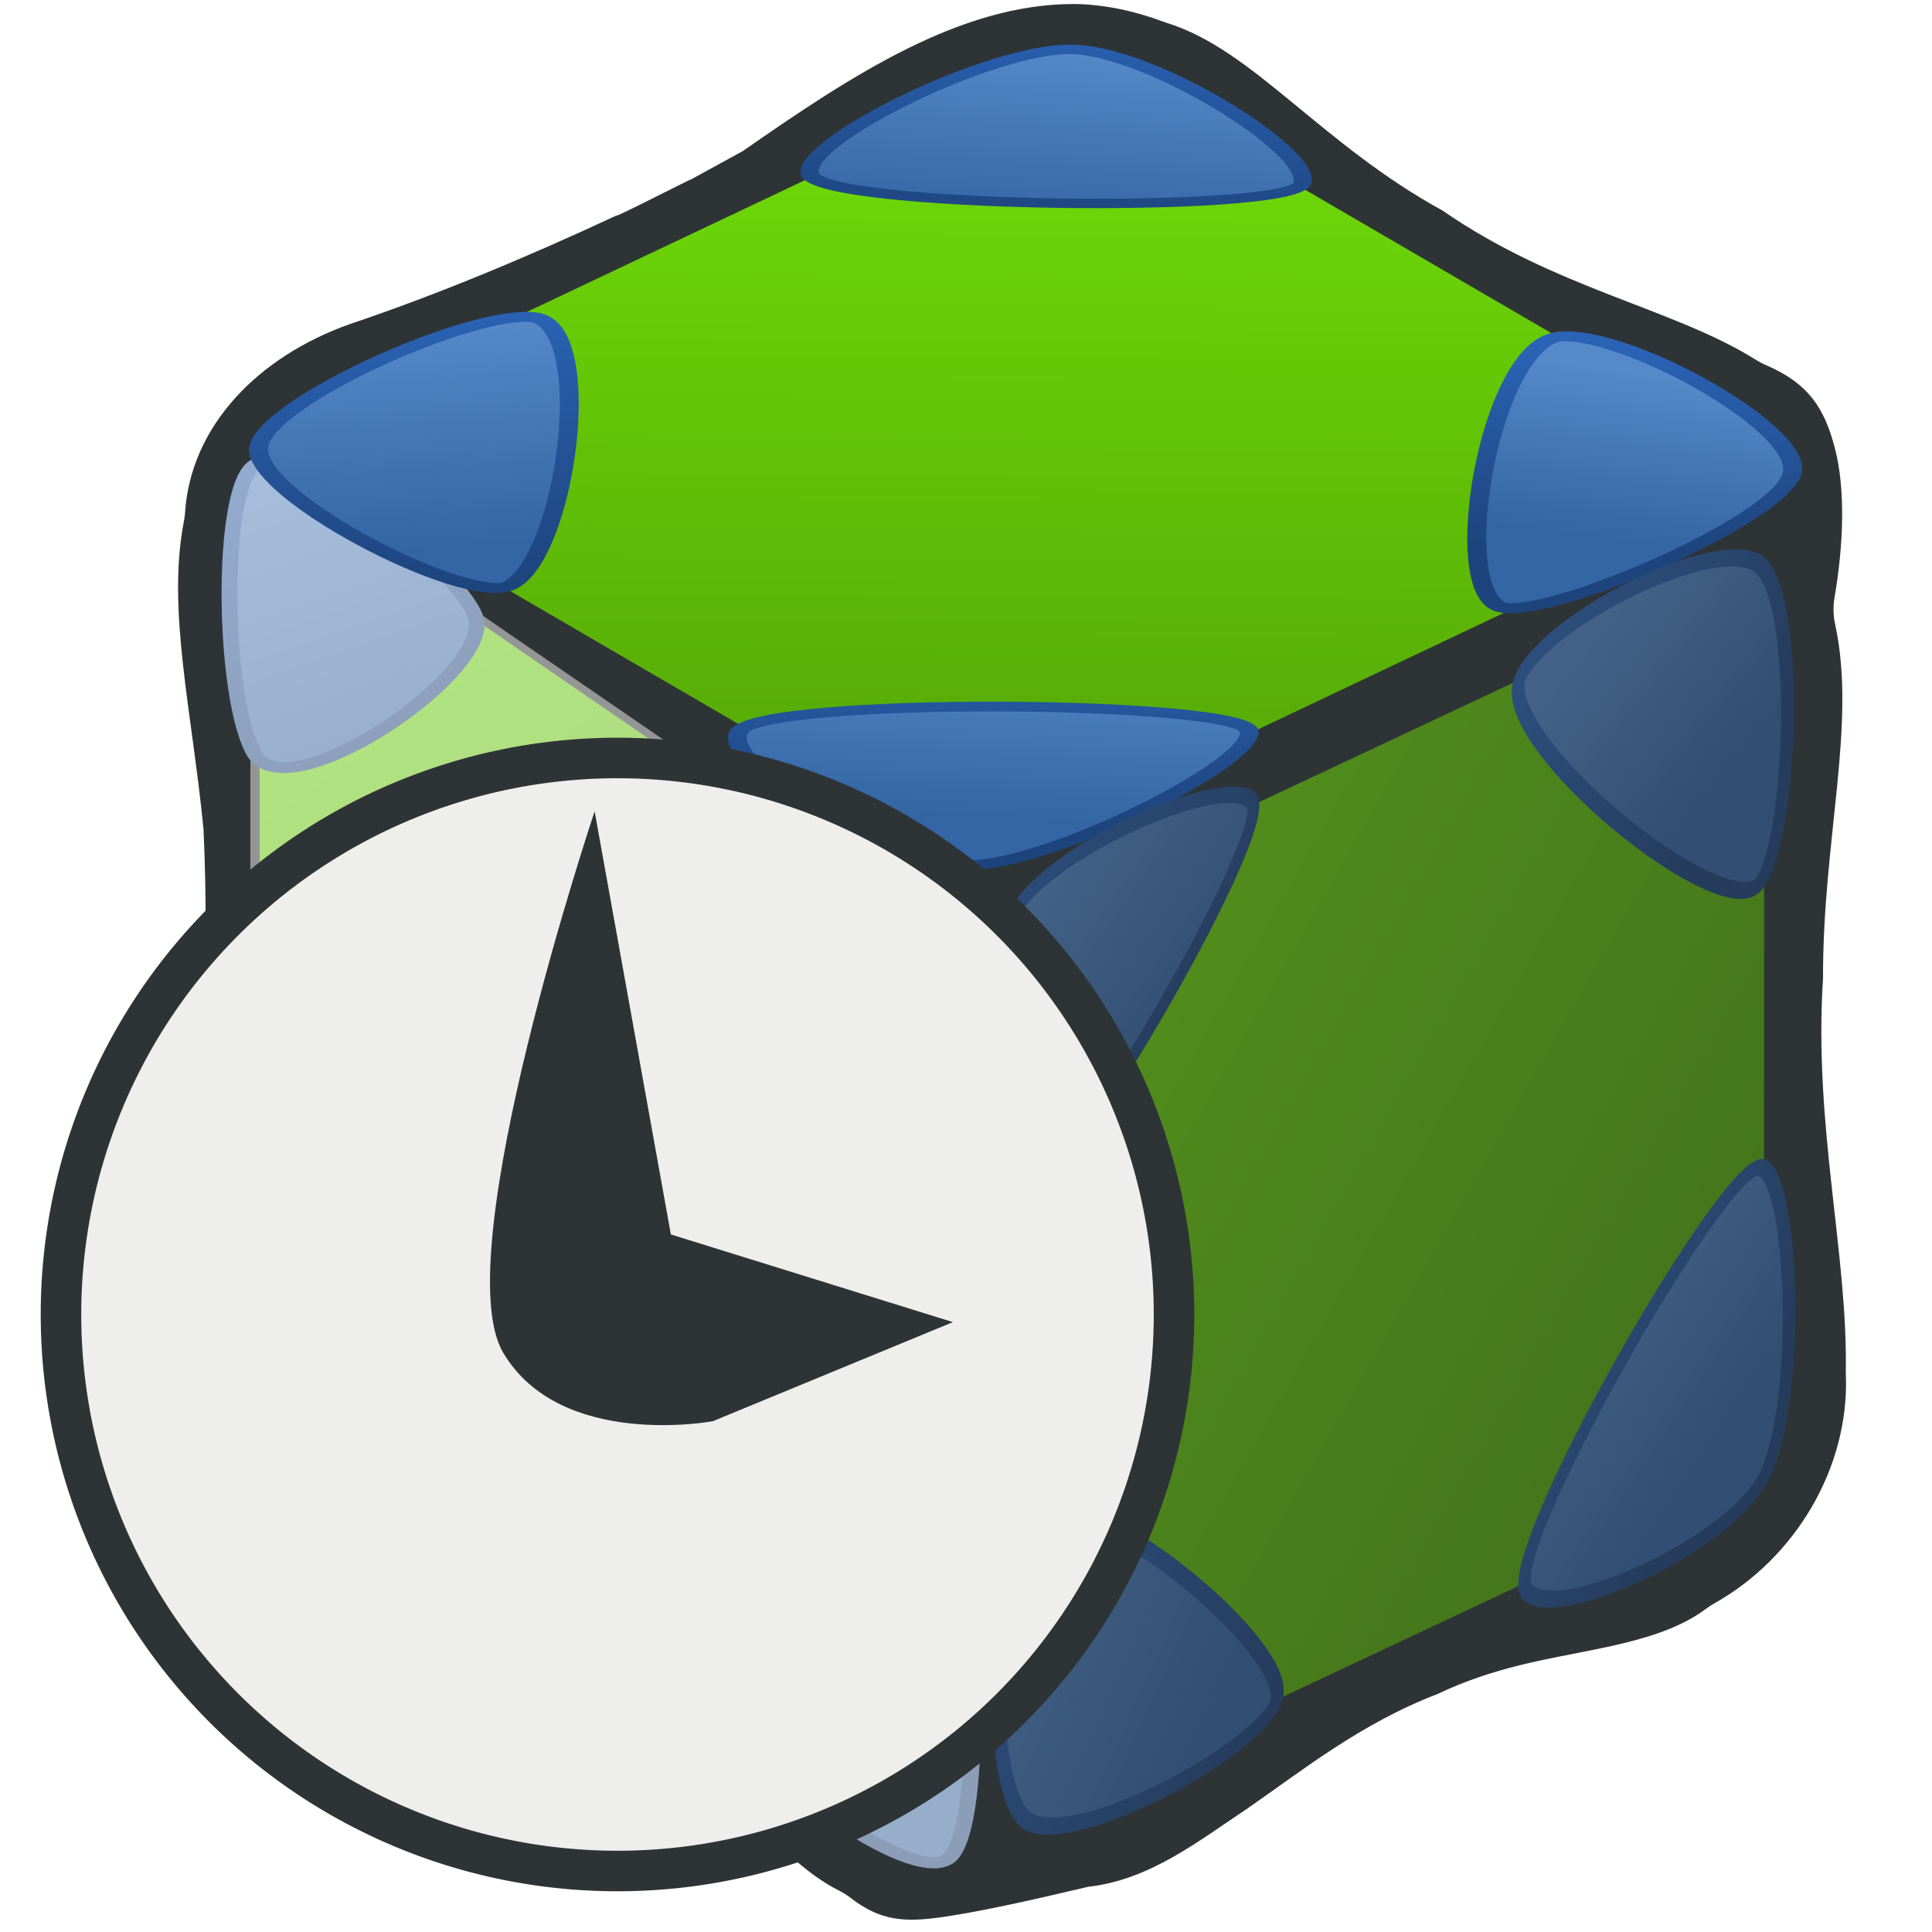 <?xml version="1.0" encoding="UTF-8" standalone="no"?>
<!-- Created with Inkscape (http://www.inkscape.org/) -->
<svg
   xmlns:dc="http://purl.org/dc/elements/1.1/"
   xmlns:cc="http://creativecommons.org/ns#"
   xmlns:rdf="http://www.w3.org/1999/02/22-rdf-syntax-ns#"
   xmlns:svg="http://www.w3.org/2000/svg"
   xmlns="http://www.w3.org/2000/svg"
   xmlns:xlink="http://www.w3.org/1999/xlink"
   xmlns:sodipodi="http://sodipodi.sourceforge.net/DTD/sodipodi-0.dtd"
   xmlns:inkscape="http://www.inkscape.org/namespaces/inkscape"
   width="512"
   height="512"
   id="svg2"
   sodipodi:version="0.32"
   inkscape:version="0.46"
   version="1.0"
   sodipodi:docname="icon.svg"
   inkscape:output_extension="org.inkscape.output.svg.inkscape"
   inkscape:export-filename="/home/onni/Projects/DeMixer/iconu.png"
   inkscape:export-xdpi="90"
   inkscape:export-ydpi="90">
  <defs
     id="defs4">
    <linearGradient
       id="linearGradient3191">
      <stop
         style="stop-color:#71df08;stop-opacity:1;"
         offset="0"
         id="stop3193" />
      <stop
         style="stop-color:#4e9a06;stop-opacity:1;"
         offset="1"
         id="stop3195" />
    </linearGradient>
    <linearGradient
       id="linearGradient3175">
      <stop
         style="stop-color:#5689ca;stop-opacity:1;"
         offset="0"
         id="stop3177" />
      <stop
         style="stop-color:#3465a4;stop-opacity:1;"
         offset="1"
         id="stop3179" />
    </linearGradient>
    <linearGradient
       id="linearGradient3161">
      <stop
         style="stop-color:#2b63b6;stop-opacity:1;"
         offset="0"
         id="stop3163" />
      <stop
         style="stop-color:#1d447c;stop-opacity:1;"
         offset="1"
         id="stop3165" />
    </linearGradient>
    <inkscape:perspective
       sodipodi:type="inkscape:persp3d"
       inkscape:vp_x="0 : 526.18109 : 1"
       inkscape:vp_y="0 : 1000 : 0"
       inkscape:vp_z="744.09448 : 526.18109 : 1"
       inkscape:persp3d-origin="372.04724 : 350.78739 : 1"
       id="perspective10" />
    <linearGradient
       inkscape:collect="always"
       xlink:href="#linearGradient3191"
       id="linearGradient3206"
       gradientUnits="userSpaceOnUse"
       x1="35.684"
       y1="34.628"
       x2="550.677"
       y2="542.737" />
    <linearGradient
       inkscape:collect="always"
       xlink:href="#linearGradient3175"
       id="linearGradient3208"
       gradientUnits="userSpaceOnUse"
       gradientTransform="matrix(1.419,0,0,1.419,0.875,10.679)"
       x1="65.071"
       y1="-16.842"
       x2="125.408"
       y2="63.158" />
    <linearGradient
       inkscape:collect="always"
       xlink:href="#linearGradient3161"
       id="linearGradient3210"
       gradientUnits="userSpaceOnUse"
       gradientTransform="matrix(1.419,0,0,1.419,0.875,10.679)"
       x1="44.735"
       y1="-31.127"
       x2="125.408"
       y2="63.158" />
    <linearGradient
       inkscape:collect="always"
       xlink:href="#linearGradient3175"
       id="linearGradient3212"
       gradientUnits="userSpaceOnUse"
       gradientTransform="matrix(1.492,0,0,1.492,-249.033,12.734)"
       x1="461.983"
       y1="-9.365"
       x2="506.461"
       y2="63.492" />
    <linearGradient
       inkscape:collect="always"
       xlink:href="#linearGradient3161"
       id="linearGradient3214"
       gradientUnits="userSpaceOnUse"
       gradientTransform="matrix(1.492,0,0,1.492,-249.033,12.734)"
       x1="431.983"
       y1="-12.222"
       x2="506.461"
       y2="63.492" />
    <linearGradient
       inkscape:collect="always"
       xlink:href="#linearGradient3175"
       id="linearGradient3216"
       gradientUnits="userSpaceOnUse"
       gradientTransform="matrix(1.487,0,0,1.487,5.789,-251.358)"
       x1="31.43"
       y1="376.674"
       x2="126.389"
       y2="446.674" />
    <linearGradient
       inkscape:collect="always"
       xlink:href="#linearGradient3161"
       id="linearGradient3218"
       gradientUnits="userSpaceOnUse"
       gradientTransform="matrix(1.487,0,0,1.487,5.789,-251.358)"
       x1="5.715"
       y1="396.674"
       x2="126.389"
       y2="488.102" />
    <linearGradient
       inkscape:collect="always"
       xlink:href="#linearGradient3175"
       id="linearGradient3220"
       gradientUnits="userSpaceOnUse"
       gradientTransform="matrix(1.466,0,0,1.466,-236.375,-240.304)"
       x1="448.508"
       y1="374.912"
       x2="507.442"
       y2="446.34" />
    <linearGradient
       inkscape:collect="always"
       xlink:href="#linearGradient3161"
       id="linearGradient3222"
       gradientUnits="userSpaceOnUse"
       gradientTransform="matrix(1.466,0,0,1.466,-236.375,-240.304)"
       x1="430.106"
       y1="369.197"
       x2="507.442"
       y2="446.34" />
    <linearGradient
       inkscape:collect="always"
       xlink:href="#linearGradient3191"
       id="linearGradient3349"
       gradientUnits="userSpaceOnUse"
       x1="35.684"
       y1="34.628"
       x2="550.677"
       y2="542.737" />
    <linearGradient
       inkscape:collect="always"
       xlink:href="#linearGradient3175"
       id="linearGradient3351"
       gradientUnits="userSpaceOnUse"
       gradientTransform="matrix(1.419,0,0,1.419,0.875,10.679)"
       x1="65.071"
       y1="-16.842"
       x2="125.408"
       y2="63.158" />
    <linearGradient
       inkscape:collect="always"
       xlink:href="#linearGradient3161"
       id="linearGradient3353"
       gradientUnits="userSpaceOnUse"
       gradientTransform="matrix(1.419,0,0,1.419,0.875,10.679)"
       x1="44.735"
       y1="-31.127"
       x2="125.408"
       y2="63.158" />
    <linearGradient
       inkscape:collect="always"
       xlink:href="#linearGradient3175"
       id="linearGradient3355"
       gradientUnits="userSpaceOnUse"
       gradientTransform="matrix(1.492,0,0,1.492,-249.033,12.734)"
       x1="461.983"
       y1="-9.365"
       x2="506.461"
       y2="63.492" />
    <linearGradient
       inkscape:collect="always"
       xlink:href="#linearGradient3161"
       id="linearGradient3357"
       gradientUnits="userSpaceOnUse"
       gradientTransform="matrix(1.492,0,0,1.492,-249.033,12.734)"
       x1="431.983"
       y1="-12.222"
       x2="506.461"
       y2="63.492" />
    <linearGradient
       inkscape:collect="always"
       xlink:href="#linearGradient3175"
       id="linearGradient3359"
       gradientUnits="userSpaceOnUse"
       gradientTransform="matrix(1.487,0,0,1.487,5.789,-251.358)"
       x1="31.43"
       y1="376.674"
       x2="126.389"
       y2="446.674" />
    <linearGradient
       inkscape:collect="always"
       xlink:href="#linearGradient3161"
       id="linearGradient3361"
       gradientUnits="userSpaceOnUse"
       gradientTransform="matrix(1.487,0,0,1.487,5.789,-251.358)"
       x1="5.715"
       y1="396.674"
       x2="126.389"
       y2="488.102" />
    <linearGradient
       inkscape:collect="always"
       xlink:href="#linearGradient3175"
       id="linearGradient3363"
       gradientUnits="userSpaceOnUse"
       gradientTransform="matrix(1.466,0,0,1.466,-236.375,-240.304)"
       x1="448.508"
       y1="374.912"
       x2="507.442"
       y2="446.34" />
    <linearGradient
       inkscape:collect="always"
       xlink:href="#linearGradient3161"
       id="linearGradient3365"
       gradientUnits="userSpaceOnUse"
       gradientTransform="matrix(1.466,0,0,1.466,-236.375,-240.304)"
       x1="430.106"
       y1="369.197"
       x2="507.442"
       y2="446.34" />
    <linearGradient
       inkscape:collect="always"
       xlink:href="#linearGradient3191"
       id="linearGradient3437"
       gradientUnits="userSpaceOnUse"
       x1="35.684"
       y1="34.628"
       x2="550.677"
       y2="542.737" />
    <linearGradient
       inkscape:collect="always"
       xlink:href="#linearGradient3175"
       id="linearGradient3439"
       gradientUnits="userSpaceOnUse"
       gradientTransform="matrix(1.419,0,0,1.419,0.875,10.679)"
       x1="65.071"
       y1="-16.842"
       x2="125.408"
       y2="63.158" />
    <linearGradient
       inkscape:collect="always"
       xlink:href="#linearGradient3161"
       id="linearGradient3441"
       gradientUnits="userSpaceOnUse"
       gradientTransform="matrix(1.419,0,0,1.419,0.875,10.679)"
       x1="44.735"
       y1="-31.127"
       x2="125.408"
       y2="63.158" />
    <linearGradient
       inkscape:collect="always"
       xlink:href="#linearGradient3175"
       id="linearGradient3443"
       gradientUnits="userSpaceOnUse"
       gradientTransform="matrix(1.492,0,0,1.492,-249.033,12.734)"
       x1="461.983"
       y1="-9.365"
       x2="506.461"
       y2="63.492" />
    <linearGradient
       inkscape:collect="always"
       xlink:href="#linearGradient3161"
       id="linearGradient3445"
       gradientUnits="userSpaceOnUse"
       gradientTransform="matrix(1.492,0,0,1.492,-249.033,12.734)"
       x1="431.983"
       y1="-12.222"
       x2="506.461"
       y2="63.492" />
    <linearGradient
       inkscape:collect="always"
       xlink:href="#linearGradient3175"
       id="linearGradient3447"
       gradientUnits="userSpaceOnUse"
       gradientTransform="matrix(1.487,0,0,1.487,5.789,-251.358)"
       x1="31.43"
       y1="376.674"
       x2="126.389"
       y2="446.674" />
    <linearGradient
       inkscape:collect="always"
       xlink:href="#linearGradient3161"
       id="linearGradient3449"
       gradientUnits="userSpaceOnUse"
       gradientTransform="matrix(1.487,0,0,1.487,5.789,-251.358)"
       x1="5.715"
       y1="396.674"
       x2="126.389"
       y2="488.102" />
    <linearGradient
       inkscape:collect="always"
       xlink:href="#linearGradient3175"
       id="linearGradient3451"
       gradientUnits="userSpaceOnUse"
       gradientTransform="matrix(1.466,0,0,1.466,-236.375,-240.304)"
       x1="448.508"
       y1="374.912"
       x2="507.442"
       y2="446.34" />
    <linearGradient
       inkscape:collect="always"
       xlink:href="#linearGradient3161"
       id="linearGradient3453"
       gradientUnits="userSpaceOnUse"
       gradientTransform="matrix(1.466,0,0,1.466,-236.375,-240.304)"
       x1="430.106"
       y1="369.197"
       x2="507.442"
       y2="446.34" />
    <linearGradient
       inkscape:collect="always"
       xlink:href="#linearGradient3191"
       id="linearGradient3455"
       gradientUnits="userSpaceOnUse"
       gradientTransform="matrix(0.707,2.2366249e-8,0,1,189.644,-267.927)"
       x1="35.684"
       y1="34.628"
       x2="550.677"
       y2="542.737" />
    <linearGradient
       inkscape:collect="always"
       xlink:href="#linearGradient3175"
       id="linearGradient3457"
       gradientUnits="userSpaceOnUse"
       gradientTransform="matrix(0.709,0.709,0,1.419,134.536,-122.713)"
       x1="65.071"
       y1="-16.842"
       x2="125.408"
       y2="63.158" />
    <linearGradient
       inkscape:collect="always"
       xlink:href="#linearGradient3161"
       id="linearGradient3459"
       gradientUnits="userSpaceOnUse"
       gradientTransform="matrix(0.709,0.709,0,1.419,134.536,-122.713)"
       x1="44.735"
       y1="-31.127"
       x2="125.408"
       y2="63.158" />
    <linearGradient
       inkscape:collect="always"
       xlink:href="#linearGradient3175"
       id="linearGradient3461"
       gradientUnits="userSpaceOnUse"
       gradientTransform="matrix(0.746,0.746,0,1.492,9.582,-245.611)"
       x1="461.983"
       y1="-9.365"
       x2="506.461"
       y2="63.492" />
    <linearGradient
       inkscape:collect="always"
       xlink:href="#linearGradient3161"
       id="linearGradient3463"
       gradientUnits="userSpaceOnUse"
       gradientTransform="matrix(0.746,0.746,0,1.492,9.582,-245.611)"
       x1="431.983"
       y1="-12.222"
       x2="506.461"
       y2="63.492" />
    <linearGradient
       inkscape:collect="always"
       xlink:href="#linearGradient3175"
       id="linearGradient3465"
       gradientUnits="userSpaceOnUse"
       gradientTransform="matrix(0.743,0.743,0,1.487,136.993,-382.293)"
       x1="31.43"
       y1="376.674"
       x2="126.389"
       y2="446.674" />
    <linearGradient
       inkscape:collect="always"
       xlink:href="#linearGradient3161"
       id="linearGradient3467"
       gradientUnits="userSpaceOnUse"
       gradientTransform="matrix(0.743,0.743,0,1.487,136.993,-382.293)"
       x1="5.715"
       y1="396.674"
       x2="126.389"
       y2="488.102" />
    <linearGradient
       inkscape:collect="always"
       xlink:href="#linearGradient3175"
       id="linearGradient3469"
       gradientUnits="userSpaceOnUse"
       gradientTransform="matrix(0.733,0.733,0,1.466,15.911,-492.321)"
       x1="448.508"
       y1="374.912"
       x2="507.442"
       y2="446.34" />
    <linearGradient
       inkscape:collect="always"
       xlink:href="#linearGradient3161"
       id="linearGradient3471"
       gradientUnits="userSpaceOnUse"
       gradientTransform="matrix(0.733,0.733,0,1.466,15.911,-492.321)"
       x1="430.106"
       y1="369.197"
       x2="507.442"
       y2="446.34" />
    <linearGradient
       inkscape:collect="always"
       xlink:href="#linearGradient3161"
       id="linearGradient3553"
       gradientUnits="userSpaceOnUse"
       gradientTransform="matrix(1.419,0,0,1.419,0.875,10.679)"
       x1="44.735"
       y1="-31.127"
       x2="125.408"
       y2="63.158" />
    <linearGradient
       inkscape:collect="always"
       xlink:href="#linearGradient3161"
       id="linearGradient3555"
       gradientUnits="userSpaceOnUse"
       gradientTransform="matrix(1.492,0,0,1.492,-249.033,12.734)"
       x1="431.983"
       y1="-12.222"
       x2="506.461"
       y2="63.492" />
    <linearGradient
       inkscape:collect="always"
       xlink:href="#linearGradient3161"
       id="linearGradient3557"
       gradientUnits="userSpaceOnUse"
       gradientTransform="matrix(1.487,0,0,1.487,5.789,-251.358)"
       x1="5.715"
       y1="396.674"
       x2="126.389"
       y2="488.102" />
    <linearGradient
       inkscape:collect="always"
       xlink:href="#linearGradient3161"
       id="linearGradient3559"
       gradientUnits="userSpaceOnUse"
       gradientTransform="matrix(1.466,0,0,1.466,-236.375,-240.304)"
       x1="430.106"
       y1="369.197"
       x2="507.442"
       y2="446.34" />
    <linearGradient
       inkscape:collect="always"
       xlink:href="#linearGradient3161"
       id="linearGradient3574"
       gradientUnits="userSpaceOnUse"
       gradientTransform="matrix(0.614,0.358,-0.727,0.344,430.914,391.8)"
       x1="430.106"
       y1="369.197"
       x2="507.442"
       y2="446.34" />
    <linearGradient
       inkscape:collect="always"
       xlink:href="#linearGradient3161"
       id="linearGradient3577"
       gradientUnits="userSpaceOnUse"
       gradientTransform="matrix(0.623,0.363,-0.737,0.349,537.901,448.314)"
       x1="5.715"
       y1="396.674"
       x2="126.389"
       y2="488.102" />
    <linearGradient
       inkscape:collect="always"
       xlink:href="#linearGradient3161"
       id="linearGradient3580"
       gradientUnits="userSpaceOnUse"
       gradientTransform="matrix(0.625,0.364,-0.74,0.35,300.121,448.137)"
       x1="431.983"
       y1="-12.222"
       x2="506.461"
       y2="63.492" />
    <linearGradient
       inkscape:collect="always"
       xlink:href="#linearGradient3161"
       id="linearGradient3583"
       gradientUnits="userSpaceOnUse"
       gradientTransform="matrix(0.595,0.346,-0.703,0.333,405.892,508.654)"
       x1="44.735"
       y1="-31.127"
       x2="125.408"
       y2="63.158" />
    <linearGradient
       inkscape:collect="always"
       xlink:href="#linearGradient3161"
       id="linearGradient3612"
       gradientUnits="userSpaceOnUse"
       gradientTransform="matrix(0.586,0.402,0,0.804,81.748,406.665)"
       x1="430.106"
       y1="369.197"
       x2="507.442"
       y2="446.34" />
    <linearGradient
       inkscape:collect="always"
       xlink:href="#linearGradient3161"
       id="linearGradient3615"
       gradientUnits="userSpaceOnUse"
       gradientTransform="matrix(0.595,0.408,0,0.816,178.614,467.039)"
       x1="5.715"
       y1="396.674"
       x2="126.389"
       y2="488.102" />
    <linearGradient
       inkscape:collect="always"
       xlink:href="#linearGradient3161"
       id="linearGradient3618"
       gradientUnits="userSpaceOnUse"
       gradientTransform="matrix(0.597,0.409,0,0.819,76.685,542.039)"
       x1="431.983"
       y1="-12.222"
       x2="506.461"
       y2="63.492" />
    <linearGradient
       inkscape:collect="always"
       xlink:href="#linearGradient3161"
       id="linearGradient3621"
       gradientUnits="userSpaceOnUse"
       gradientTransform="matrix(0.567,0.389,0,0.778,176.648,609.476)"
       x1="44.735"
       y1="-31.127"
       x2="125.408"
       y2="63.158" />
    <linearGradient
       inkscape:collect="always"
       xlink:href="#linearGradient3161"
       id="linearGradient3630"
       gradientUnits="userSpaceOnUse"
       gradientTransform="matrix(0.634,-0.298,0,0.804,274.356,651.738)"
       x1="430.106"
       y1="369.197"
       x2="507.442"
       y2="446.34" />
    <linearGradient
       inkscape:collect="always"
       xlink:href="#linearGradient3161"
       id="linearGradient3633"
       gradientUnits="userSpaceOnUse"
       gradientTransform="matrix(0.643,-0.302,0,0.816,379.032,596.427)"
       x1="5.715"
       y1="396.674"
       x2="126.389"
       y2="488.102" />
    <linearGradient
       inkscape:collect="always"
       xlink:href="#linearGradient3161"
       id="linearGradient3636"
       gradientUnits="userSpaceOnUse"
       gradientTransform="matrix(0.645,-0.303,0,0.819,268.885,793.159)"
       x1="431.983"
       y1="-12.222"
       x2="506.461"
       y2="63.492" />
    <linearGradient
       inkscape:collect="always"
       xlink:href="#linearGradient3161"
       id="linearGradient3639"
       gradientUnits="userSpaceOnUse"
       gradientTransform="matrix(0.613,-0.288,0,0.778,376.908,741.211)"
       x1="44.735"
       y1="-31.127"
       x2="125.408"
       y2="63.158" />
  </defs>
  <sodipodi:namedview
     id="base"
     pagecolor="#ffffff"
     bordercolor="#666666"
     borderopacity="1.0"
     gridtolerance="10000"
     guidetolerance="10"
     objecttolerance="10"
     inkscape:pageopacity="0.0"
     inkscape:pageshadow="2"
     inkscape:zoom="0.061871843"
     inkscape:cx="-852.57304"
     inkscape:cy="575.39135"
     inkscape:document-units="px"
     inkscape:current-layer="layer1"
     showgrid="false"
     inkscape:window-width="966"
     inkscape:window-height="734"
     inkscape:window-x="81"
     inkscape:window-y="101" />
  <g
     inkscape:label="Layer 1"
     inkscape:groupmode="layer"
     id="layer1">
    <path
       style="fill:#2e3436;fill-opacity:1;stroke:#2e3436;stroke-width:2.436;stroke-miterlimit:4"
       d="M 284.714,2.281 C 255.103,2.207 226.761,20.668 197.464,41.094 L 180.982,50.112 C 191.763,44.269 163.633,58.868 163.558,58.375 C 140.708,68.983 117.291,78.893 92.964,87.094 C 69.397,95.489 51.69,113.363 50.246,136.031 C 50.184,136.871 50.069,137.706 49.902,138.531 C 45.449,161.696 52.123,188.585 55.121,219.438 C 55.15,219.781 55.171,220.125 55.183,220.469 C 56.708,254.338 54.811,287.852 50.808,320.906 C 49.402,352.699 58.332,384.908 81.714,401.375 C 81.98,401.566 82.24,401.764 82.496,401.969 C 103.405,418.317 136.499,425.878 166.214,450.594 C 166.538,450.816 166.801,451.058 167.121,451.281 C 167.376,451.497 167.647,451.656 167.902,451.875 C 193.341,469.941 206.212,491.59 222.902,499.937 C 224.037,500.511 225.115,501.191 226.121,501.969 C 233.722,507.815 239.578,508.288 249.746,506.812 C 259.914,505.337 273.474,502.296 288.147,498.821 C 304.167,497.058 316.75,486.998 329.871,478.281 C 344.2,468.379 359.889,455.702 380.558,447.781 C 395.532,440.612 410.129,438.45 422.183,436 C 434.745,433.447 444.232,430.716 451.433,425.344 C 452.13,424.817 452.861,424.337 453.621,423.906 C 474.877,412.025 488.83,388.471 487.964,364.5 C 487.944,364.136 487.933,363.771 487.933,363.406 C 488.491,332.557 479.377,298.107 481.902,259.281 C 481.803,222.559 490.822,191.802 485.152,165.781 C 484.6,163.275 484.536,160.686 484.964,158.156 C 487.358,144.25 487.844,129.716 485.121,119.219 C 482.397,108.721 478.431,102.529 467.308,97.781 C 466.354,97.364 465.435,96.873 464.558,96.313 C 443.035,82.843 411.689,77.625 381.714,56.875 C 349.223,39.037 331.38,14.195 308.902,7.25 C 308.544,7.135 308.19,7.01 307.839,6.875 C 300.173,4.015 292.342,2.398 284.871,2.281 L 284.808,2.281 L 284.714,2.281 z"
       id="path3653"
       sodipodi:nodetypes="cccccccccccccccccscccscccccccscccccccc" />
    <g
       id="g3405"
       transform="translate(8,-12)">
      <g
         transform="matrix(0.8,0,0,0.549,-58.981,180.24)"
         id="g3252">
        <rect
           style="opacity:1;fill:url(#linearGradient3455);fill-opacity:1;stroke:#2e3436;stroke-width:4.373;stroke-miterlimit:4;stroke-dasharray:none"
           id="rect3224"
           width="327.142"
           height="442.447"
           x="209.644"
           y="-230.699"
           ry="68.224"
           transform="matrix(0.707,0.707,0,1,0,0)" />
        <path
           style="fill:url(#linearGradient3457);fill-opacity:1;fill-rule:evenodd;stroke:url(#linearGradient3459);stroke-width:5.216;stroke-linecap:butt;stroke-linejoin:miter;stroke-miterlimit:4;stroke-dasharray:none;stroke-opacity:1"
           d="M 148.158,57.748 C 137.57,32.464 136.312,-70.726 148.158,-82.08 C 159.975,-93.406 213.899,-35.615 221.112,-9.127 C 228.325,17.361 159.564,84.985 148.158,57.748 z"
           id="path3226"
           sodipodi:nodetypes="czzz" />
        <path
           style="fill:url(#linearGradient3461);fill-opacity:1;fill-rule:evenodd;stroke:url(#linearGradient3463);stroke-width:5.485;stroke-linecap:butt;stroke-linejoin:miter;stroke-miterlimit:4;stroke-dasharray:none;stroke-opacity:1"
           d="M 303.489,74.587 C 311.216,60.046 364.811,110.994 377.009,148.107 C 389.177,185.127 387.144,296.504 377.009,301.54 C 366.875,306.577 295.165,90.253 303.489,74.587 z"
           id="path3228"
           sodipodi:nodetypes="czzz" />
        <path
           style="fill:url(#linearGradient3465);fill-opacity:1;fill-rule:evenodd;stroke:url(#linearGradient3467);stroke-width:5.467;stroke-linecap:butt;stroke-linejoin:miter;stroke-miterlimit:4;stroke-dasharray:none;stroke-opacity:1"
           d="M 151.999,215.858 C 140.902,220.163 139.583,325.68 151.999,362.413 C 164.385,399.053 220.902,451.517 228.463,438.875 C 236.023,426.234 163.954,211.22 151.999,215.858 z"
           id="path3230"
           sodipodi:nodetypes="czzz" />
        <path
           style="fill:url(#linearGradient3469);fill-opacity:1;fill-rule:evenodd;stroke:url(#linearGradient3471);stroke-width:5.39;stroke-linecap:butt;stroke-linejoin:miter;stroke-miterlimit:4;stroke-dasharray:none;stroke-opacity:1"
           d="M 305.435,518.686 C 313.028,548.16 365.692,603.425 377.679,590.929 C 389.636,578.465 387.638,465.025 377.679,440.159 C 367.72,415.293 297.256,486.934 305.435,518.686 z"
           id="path3232"
           sodipodi:nodetypes="czzz" />
      </g>
      <g
         style="opacity:0.531;fill:#eeeeec;stroke:#eeeeec"
         id="g3379"
         transform="matrix(0.8,0,0,0.549,-58.981,180.24)">
        <rect
           transform="matrix(0.707,0.707,0,1,0,0)"
           ry="68.224"
           y="-230.699"
           x="209.644"
           height="442.447"
           width="327.142"
           id="rect3381"
           style="opacity:1;fill:#eeeeec;fill-opacity:1;stroke:#eeeeec;stroke-width:4.373;stroke-miterlimit:4;stroke-dasharray:none" />
        <path
           sodipodi:nodetypes="czzz"
           id="path3383"
           d="M 148.158,57.748 C 137.57,32.464 136.312,-70.726 148.158,-82.08 C 159.975,-93.406 213.899,-35.615 221.112,-9.127 C 228.325,17.361 159.564,84.985 148.158,57.748 z"
           style="fill:#eeeeec;fill-opacity:1;fill-rule:evenodd;stroke:#eeeeec;stroke-width:5.216;stroke-linecap:butt;stroke-linejoin:miter;stroke-miterlimit:4;stroke-dasharray:none;stroke-opacity:1" />
        <path
           sodipodi:nodetypes="czzz"
           id="path3385"
           d="M 303.489,74.587 C 311.216,60.046 364.811,110.994 377.009,148.107 C 389.177,185.127 387.144,296.504 377.009,301.54 C 366.875,306.577 295.165,90.253 303.489,74.587 z"
           style="fill:#eeeeec;fill-opacity:1;fill-rule:evenodd;stroke:#eeeeec;stroke-width:5.485;stroke-linecap:butt;stroke-linejoin:miter;stroke-miterlimit:4;stroke-dasharray:none;stroke-opacity:1" />
        <path
           sodipodi:nodetypes="czzz"
           id="path3387"
           d="M 151.999,215.858 C 140.902,220.163 139.583,325.68 151.999,362.413 C 164.385,399.053 220.902,451.517 228.463,438.875 C 236.023,426.234 163.954,211.22 151.999,215.858 z"
           style="fill:#eeeeec;fill-opacity:1;fill-rule:evenodd;stroke:#eeeeec;stroke-width:5.467;stroke-linecap:butt;stroke-linejoin:miter;stroke-miterlimit:4;stroke-dasharray:none;stroke-opacity:1" />
        <path
           sodipodi:nodetypes="czzz"
           id="path3389"
           d="M 305.435,518.686 C 313.028,548.16 365.692,603.425 377.679,590.929 C 389.636,578.465 387.638,465.025 377.679,440.159 C 367.72,415.293 297.256,486.934 305.435,518.686 z"
           style="fill:#eeeeec;fill-opacity:1;fill-rule:evenodd;stroke:#eeeeec;stroke-width:5.39;stroke-linecap:butt;stroke-linejoin:miter;stroke-miterlimit:4;stroke-dasharray:none;stroke-opacity:1" />
      </g>
    </g>
    <g
       id="g3199"
       transform="translate(-716.571,883.143)">
      <rect
         ry="68.224"
         y="37.228"
         x="28.284"
         height="442.447"
         width="462.65"
         id="rect3189"
         style="opacity:1;fill:url(#linearGradient3206);fill-opacity:1;stroke:#2e3436;stroke-width:5.2;stroke-miterlimit:4;stroke-dasharray:none" />
      <path
         sodipodi:nodetypes="czzz"
         id="path2383"
         d="M 28.119,177.518 C 6.943,162.822 4.426,60.89 28.119,37.69 C 51.752,14.548 159.6,18.415 174.027,37.69 C 188.454,56.965 50.931,193.349 28.119,177.518 z"
         style="fill:url(#linearGradient3208);fill-opacity:1;fill-rule:evenodd;stroke:url(#linearGradient3210);stroke-width:7.376;stroke-linecap:butt;stroke-linejoin:miter;stroke-miterlimit:4;stroke-dasharray:none;stroke-opacity:1" />
      <path
         sodipodi:nodetypes="czzz"
         id="path2385"
         d="M 338.781,39.027 C 354.235,16.759 461.424,14.112 485.821,39.027 C 510.157,63.879 506.09,177.29 485.821,192.46 C 465.552,207.631 322.134,63.016 338.781,39.027 z"
         style="fill:url(#linearGradient3212);fill-opacity:1;fill-rule:evenodd;stroke:url(#linearGradient3214);stroke-width:7.757;stroke-linecap:butt;stroke-linejoin:miter;stroke-miterlimit:4;stroke-dasharray:none;stroke-opacity:1" />
      <path
         sodipodi:nodetypes="czzz"
         id="path2387"
         d="M 35.802,331.787 C 13.607,347.19 10.969,454.025 35.802,478.341 C 60.572,502.597 173.607,498.543 188.728,478.341 C 203.849,458.139 59.711,315.194 35.802,331.787 z"
         style="fill:url(#linearGradient3216);fill-opacity:1;fill-rule:evenodd;stroke:url(#linearGradient3218);stroke-width:7.731;stroke-linecap:butt;stroke-linejoin:miter;stroke-miterlimit:4;stroke-dasharray:none;stroke-opacity:1" />
      <path
         sodipodi:nodetypes="czzz"
         id="path2389"
         d="M 342.673,481.18 C 357.858,503.061 463.187,505.662 487.16,481.18 C 511.074,456.759 507.078,345.318 487.16,330.41 C 467.243,315.503 326.314,457.607 342.673,481.18 z"
         style="fill:url(#linearGradient3220);fill-opacity:1;fill-rule:evenodd;stroke:url(#linearGradient3222);stroke-width:7.622;stroke-linecap:butt;stroke-linejoin:miter;stroke-miterlimit:4;stroke-dasharray:none;stroke-opacity:1" />
    </g>
    <g
       id="g3337"
       transform="matrix(0.419,0.244,-0.496,0.235,290.82,-2.639)">
      <rect
         ry="68.224"
         y="37.228"
         x="28.284"
         height="442.447"
         width="462.65"
         id="rect3339"
         style="opacity:1;fill:url(#linearGradient3349);fill-opacity:1;stroke:#2e3436;stroke-width:5.2;stroke-miterlimit:4;stroke-dasharray:none" />
      <path
         sodipodi:nodetypes="czzz"
         id="path3341"
         d="M 28.119,177.518 C 6.943,162.822 4.426,60.89 28.119,37.69 C 51.752,14.548 159.6,18.415 174.027,37.69 C 188.454,56.965 50.931,193.349 28.119,177.518 z"
         style="fill:url(#linearGradient3351);fill-opacity:1;fill-rule:evenodd;stroke:url(#linearGradient3353);stroke-width:7.376;stroke-linecap:butt;stroke-linejoin:miter;stroke-miterlimit:4;stroke-dasharray:none;stroke-opacity:1" />
      <path
         sodipodi:nodetypes="czzz"
         id="path3343"
         d="M 338.781,39.027 C 354.235,16.759 461.424,14.112 485.821,39.027 C 510.157,63.879 506.09,177.29 485.821,192.46 C 465.552,207.631 322.134,63.016 338.781,39.027 z"
         style="fill:url(#linearGradient3355);fill-opacity:1;fill-rule:evenodd;stroke:url(#linearGradient3357);stroke-width:7.757;stroke-linecap:butt;stroke-linejoin:miter;stroke-miterlimit:4;stroke-dasharray:none;stroke-opacity:1" />
      <path
         sodipodi:nodetypes="czzz"
         id="path3345"
         d="M 35.802,331.787 C 13.607,347.19 10.969,454.025 35.802,478.341 C 60.572,502.597 173.607,498.543 188.728,478.341 C 203.849,458.139 59.711,315.194 35.802,331.787 z"
         style="fill:url(#linearGradient3359);fill-opacity:1;fill-rule:evenodd;stroke:url(#linearGradient3361);stroke-width:7.731;stroke-linecap:butt;stroke-linejoin:miter;stroke-miterlimit:4;stroke-dasharray:none;stroke-opacity:1" />
      <path
         sodipodi:nodetypes="czzz"
         id="path3347"
         d="M 342.673,481.18 C 357.858,503.061 463.187,505.662 487.16,481.18 C 511.074,456.759 507.078,345.318 487.16,330.41 C 467.243,315.503 326.314,457.607 342.673,481.18 z"
         style="fill:url(#linearGradient3363);fill-opacity:1;fill-rule:evenodd;stroke:url(#linearGradient3365);stroke-width:7.622;stroke-linecap:butt;stroke-linejoin:miter;stroke-miterlimit:4;stroke-dasharray:none;stroke-opacity:1" />
    </g>
    <g
       id="g3391"
       transform="translate(-4,-14)">
      <g
         transform="matrix(0.432,-0.203,0,0.549,260.53,240.958)"
         id="g3277">
        <rect
           style="opacity:1;fill:url(#linearGradient3437);fill-opacity:1;stroke:#2e3436;stroke-width:5.2;stroke-miterlimit:4;stroke-dasharray:none"
           id="rect3279"
           width="462.65"
           height="442.447"
           x="28.284"
           y="37.228"
           ry="68.224" />
        <path
           style="fill:url(#linearGradient3439);fill-opacity:1;fill-rule:evenodd;stroke:url(#linearGradient3441);stroke-width:7.376;stroke-linecap:butt;stroke-linejoin:miter;stroke-miterlimit:4;stroke-dasharray:none;stroke-opacity:1"
           d="M 28.119,177.518 C 6.943,162.822 4.426,60.89 28.119,37.69 C 51.752,14.548 159.6,18.415 174.027,37.69 C 188.454,56.965 50.931,193.349 28.119,177.518 z"
           id="path3281"
           sodipodi:nodetypes="czzz" />
        <path
           style="fill:url(#linearGradient3443);fill-opacity:1;fill-rule:evenodd;stroke:url(#linearGradient3445);stroke-width:7.757;stroke-linecap:butt;stroke-linejoin:miter;stroke-miterlimit:4;stroke-dasharray:none;stroke-opacity:1"
           d="M 338.781,39.027 C 354.235,16.759 461.424,14.112 485.821,39.027 C 510.157,63.879 506.09,177.29 485.821,192.46 C 465.552,207.631 322.134,63.016 338.781,39.027 z"
           id="path3283"
           sodipodi:nodetypes="czzz" />
        <path
           style="fill:url(#linearGradient3447);fill-opacity:1;fill-rule:evenodd;stroke:url(#linearGradient3449);stroke-width:7.731;stroke-linecap:butt;stroke-linejoin:miter;stroke-miterlimit:4;stroke-dasharray:none;stroke-opacity:1"
           d="M 35.802,331.787 C 13.607,347.19 10.969,454.025 35.802,478.341 C 60.572,502.597 173.607,498.543 188.728,478.341 C 203.849,458.139 59.711,315.194 35.802,331.787 z"
           id="path3285"
           sodipodi:nodetypes="czzz" />
        <path
           style="fill:url(#linearGradient3451);fill-opacity:1;fill-rule:evenodd;stroke:url(#linearGradient3453);stroke-width:7.622;stroke-linecap:butt;stroke-linejoin:miter;stroke-miterlimit:4;stroke-dasharray:none;stroke-opacity:1"
           d="M 342.673,481.18 C 357.858,503.061 463.187,505.662 487.16,481.18 C 511.074,456.759 507.078,345.318 487.16,330.41 C 467.243,315.503 326.314,457.607 342.673,481.18 z"
           id="path3287"
           sodipodi:nodetypes="czzz" />
      </g>
      <g
         style="opacity:0.452;fill:#2e3436;stroke:#2e3436"
         id="g3367"
         transform="matrix(0.432,-0.203,0,0.549,260.53,240.958)">
        <rect
           ry="68.224"
           y="37.228"
           x="28.284"
           height="442.447"
           width="462.65"
           id="rect3369"
           style="opacity:1;fill:#2e3436;fill-opacity:1;stroke:#2e3436;stroke-width:5.2;stroke-miterlimit:4;stroke-dasharray:none" />
        <path
           sodipodi:nodetypes="czzz"
           id="path3371"
           d="M 28.119,177.518 C 6.943,162.822 4.426,60.89 28.119,37.69 C 51.752,14.548 159.6,18.415 174.027,37.69 C 188.454,56.965 50.931,193.349 28.119,177.518 z"
           style="fill:#2e3436;fill-opacity:1;fill-rule:evenodd;stroke:#2e3436;stroke-width:7.376;stroke-linecap:butt;stroke-linejoin:miter;stroke-miterlimit:4;stroke-dasharray:none;stroke-opacity:1" />
        <path
           sodipodi:nodetypes="czzz"
           id="path3373"
           d="M 338.781,39.027 C 354.235,16.759 461.424,14.112 485.821,39.027 C 510.157,63.879 506.09,177.29 485.821,192.46 C 465.552,207.631 322.134,63.016 338.781,39.027 z"
           style="fill:#2e3436;fill-opacity:1;fill-rule:evenodd;stroke:#2e3436;stroke-width:7.757;stroke-linecap:butt;stroke-linejoin:miter;stroke-miterlimit:4;stroke-dasharray:none;stroke-opacity:1" />
        <path
           sodipodi:nodetypes="czzz"
           id="path3375"
           d="M 35.802,331.787 C 13.607,347.19 10.969,454.025 35.802,478.341 C 60.572,502.597 173.607,498.543 188.728,478.341 C 203.849,458.139 59.711,315.194 35.802,331.787 z"
           style="fill:#2e3436;fill-opacity:1;fill-rule:evenodd;stroke:#2e3436;stroke-width:7.731;stroke-linecap:butt;stroke-linejoin:miter;stroke-miterlimit:4;stroke-dasharray:none;stroke-opacity:1" />
        <path
           sodipodi:nodetypes="czzz"
           id="path3377"
           d="M 342.673,481.18 C 357.858,503.061 463.187,505.662 487.16,481.18 C 511.074,456.759 507.078,345.318 487.16,330.41 C 467.243,315.503 326.314,457.607 342.673,481.18 z"
           style="fill:#2e3436;fill-opacity:1;fill-rule:evenodd;stroke:#2e3436;stroke-width:7.622;stroke-linecap:butt;stroke-linejoin:miter;stroke-miterlimit:4;stroke-dasharray:none;stroke-opacity:1" />
      </g>
    </g>
    <g
       id="g3267"
       transform="matrix(0.855,0,0,0.855,-228.909,139.526)">
      <path
         sodipodi:nodetypes="ccccccccccccccccccccccc"
         id="path2485"
         d="M -297.497,151.876 L -295.791,192.609 L -287.156,191.979 C -286.646,242.835 -284.359,446.785 -283.981,480.887 L -295.791,480.047 L -297.497,520.753 L -68.428,517.367 L -69.629,477.037 L -79.684,476.634 L -81.918,200.299 L -70.134,199.38 L -68.428,155.262 L -297.497,151.876 z M -272.039,190.903 L -195.598,331.782 L -272.039,481.753 L -275.293,481.516 L -274.244,191.06 L -272.039,190.903 z M -92.863,202.529 C -92.662,233.803 -90.404,433.165 -90.058,477.483 L -175.179,331.529 L -92.863,202.529 z"
         style="fill:#babdb6;fill-rule:evenodd;stroke:#2e3436;stroke-width:8.14;stroke-linecap:butt;stroke-linejoin:round;stroke-miterlimit:4;stroke-dasharray:none;stroke-opacity:1" />
      <path
         sodipodi:nodetypes="ccccccccc"
         id="path2495"
         d="M -239.235,247.566 L -123.622,248.847 L -177.147,332.184 L -157.457,434.954 L -89.365,477.556 L -271.786,481.643 L -201.786,435.571 L -193.618,332.541 L -239.235,247.566 z"
         style="fill:#2e3436;fill-rule:evenodd;stroke:none;stroke-width:1px;stroke-linecap:butt;stroke-linejoin:miter;stroke-opacity:1" />
    </g>
    <path
       sodipodi:type="arc"
       style="opacity:1;fill:#eeeeec;fill-opacity:1;stroke:#2e3436;stroke-width:10.74;stroke-linejoin:round;stroke-miterlimit:4;stroke-dasharray:none"
       id="path3271"
       sodipodi:cx="163.64471"
       sodipodi:cy="348.35529"
       sodipodi:rx="147.48227"
       sodipodi:ry="147.48227"
       d="M 311.127,348.355 A 147.482,147.482 0 1 1 16.162,348.355 A 147.482,147.482 0 1 1 311.127,348.355 z" />
    <path
       style="fill:#2e3436;fill-rule:evenodd;stroke:none;stroke-width:1px;stroke-linecap:butt;stroke-linejoin:miter;stroke-opacity:1"
       d="M 133.34,358.457 C 118.136,332.713 157.584,215.015 157.584,215.015 L 177.787,327.142 L 252.538,350.376 L 188.899,376.64 C 188.899,376.64 148.544,384.2 133.34,358.457 z"
       id="path3273"
       sodipodi:nodetypes="cccccz" />
  </g>
</svg>
